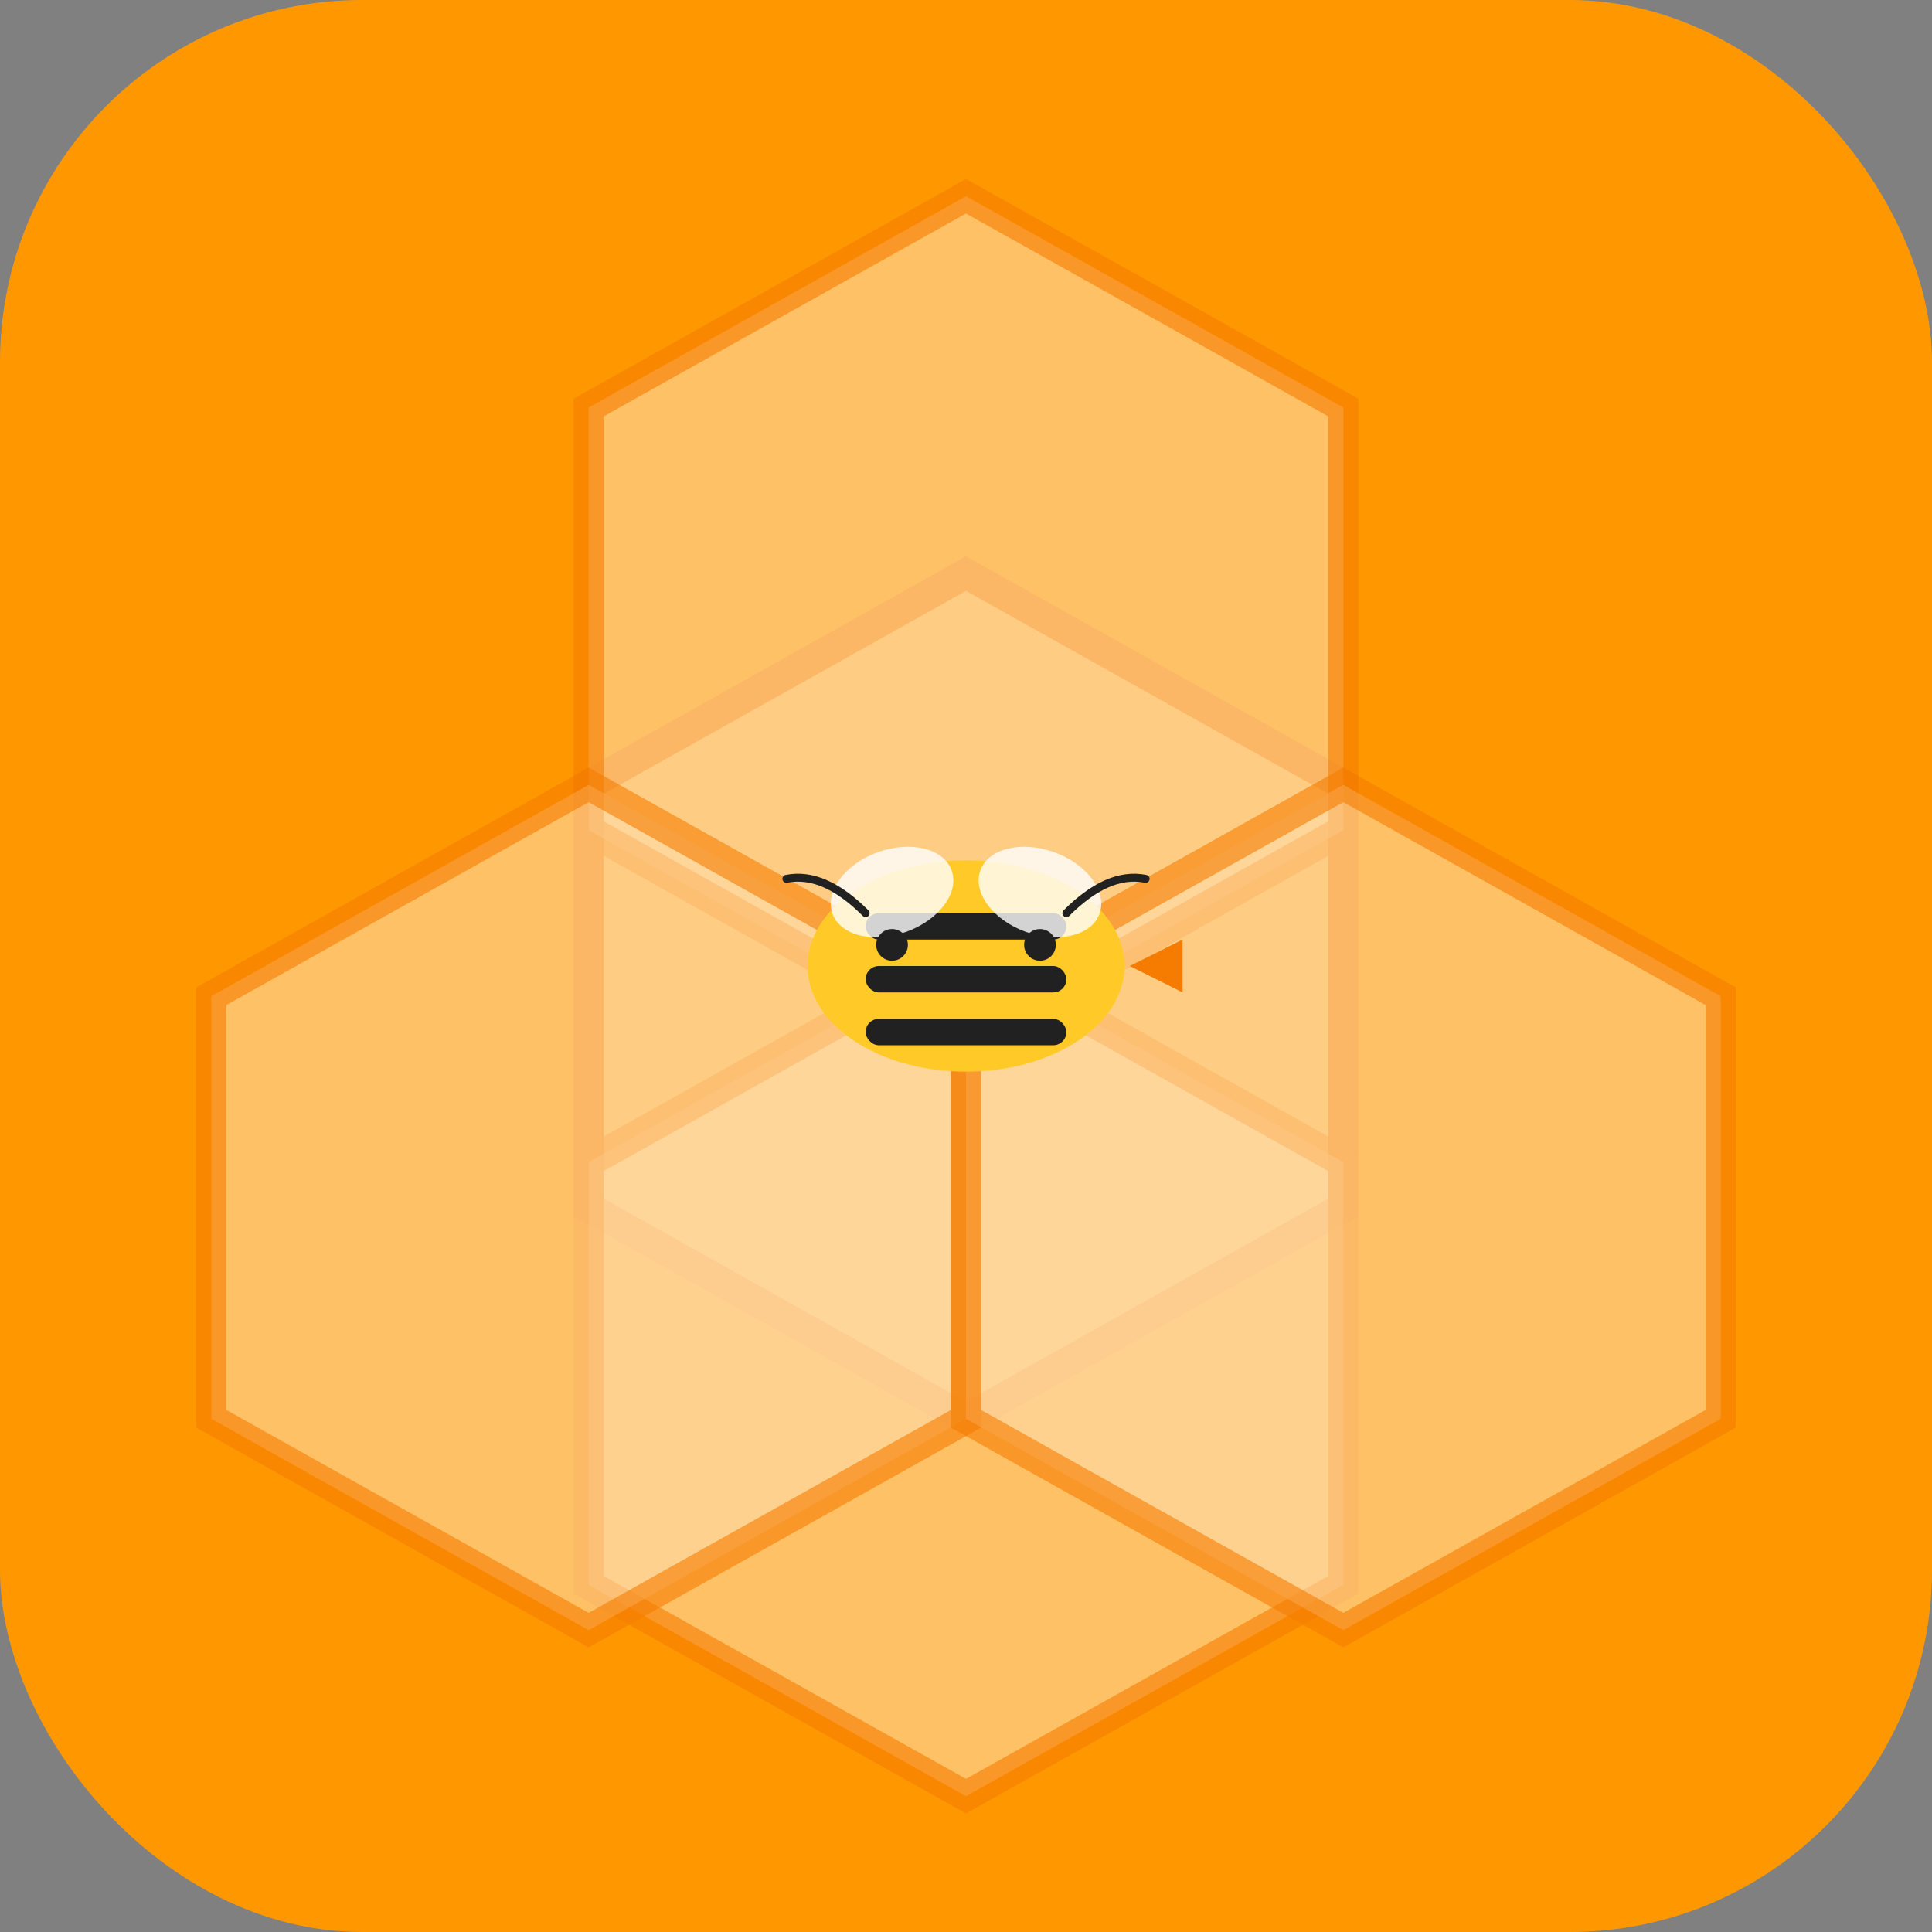 <svg width="256" height="256" viewBox="0 0 256 256" fill="none" xmlns="http://www.w3.org/2000/svg">
  <rect x="0" y="0" width="256" height="256" fill="#808080" stroke="none"/>
  <g clip-path="url(#clip0_1_1)">
    <!-- Фон -->
    <rect width="256" height="256" rx="48" fill="#FF9800"/>
    
    <!-- Сотовая структура -->
    <g opacity="0.95">
      <!-- Центральная сота -->
      <path d="M128 76L178 104V160L128 188L78 160V104L128 76Z" fill="#FFB74D" stroke="#F57C00" stroke-width="4"/>
      
      <!-- Верхняя сота -->
      <path d="M128 26L178 54V110L128 138L78 110V54L128 26Z" fill="#FFE0B2" stroke="#F57C00" stroke-width="4" opacity="0.6"/>
      
      <!-- Нижняя сота -->
      <path d="M128 126L178 154V210L128 238L78 210V154L128 126Z" fill="#FFE0B2" stroke="#F57C00" stroke-width="4" opacity="0.6"/>
      
      <!-- Левая сота -->
      <path d="M78 104L128 132V188L78 216L28 188V132L78 104Z" fill="#FFE0B2" stroke="#F57C00" stroke-width="4" opacity="0.6"/>
      
      <!-- Правая сота -->
      <path d="M178 104L228 132V188L178 216L128 188V132L178 104Z" fill="#FFE0B2" stroke="#F57C00" stroke-width="4" opacity="0.6"/>
    </g>
    
    <!-- Пчела (стилизованная) -->
    <g transform="translate(128, 128) scale(0.35) translate(-128, -128)">
      <!-- Тело пчелы -->
      <ellipse cx="128" cy="128" rx="60" ry="40" fill="#FFCA28" />
      
      <!-- Полоски -->
      <rect x="90" y="108" width="76" height="10" rx="5" fill="#212121" />
      <rect x="90" y="128" width="76" height="10" rx="5" fill="#212121" />
      <rect x="90" y="148" width="76" height="10" rx="5" fill="#212121" />
      
      <!-- Крылья -->
      <ellipse cx="100" cy="100" rx="24" ry="16" fill="white" opacity="0.8" transform="rotate(-20 100 100)" />
      <ellipse cx="156" cy="100" rx="24" ry="16" fill="white" opacity="0.8" transform="rotate(20 156 100)" />
      
      <!-- Жало -->
      <path d="M190 128L210 118L210 138L190 128Z" fill="#F57C00" />
      
      <!-- Глаза -->
      <circle cx="100" cy="120" r="6" fill="#212121" />
      <circle cx="156" cy="120" r="6" fill="#212121" />
      
      <!-- Усики -->
      <path d="M90 108C80 98 70 93 60 95" stroke="#212121" stroke-width="3" stroke-linecap="round" />
      <path d="M166 108C176 98 186 93 196 95" stroke="#212121" stroke-width="3" stroke-linecap="round" />
    </g>
  </g>
  
  <defs>
    <clipPath id="clip0_1_1">
      <rect width="256" height="256" rx="48" fill="white"/>
    </clipPath>
  </defs>
</svg>